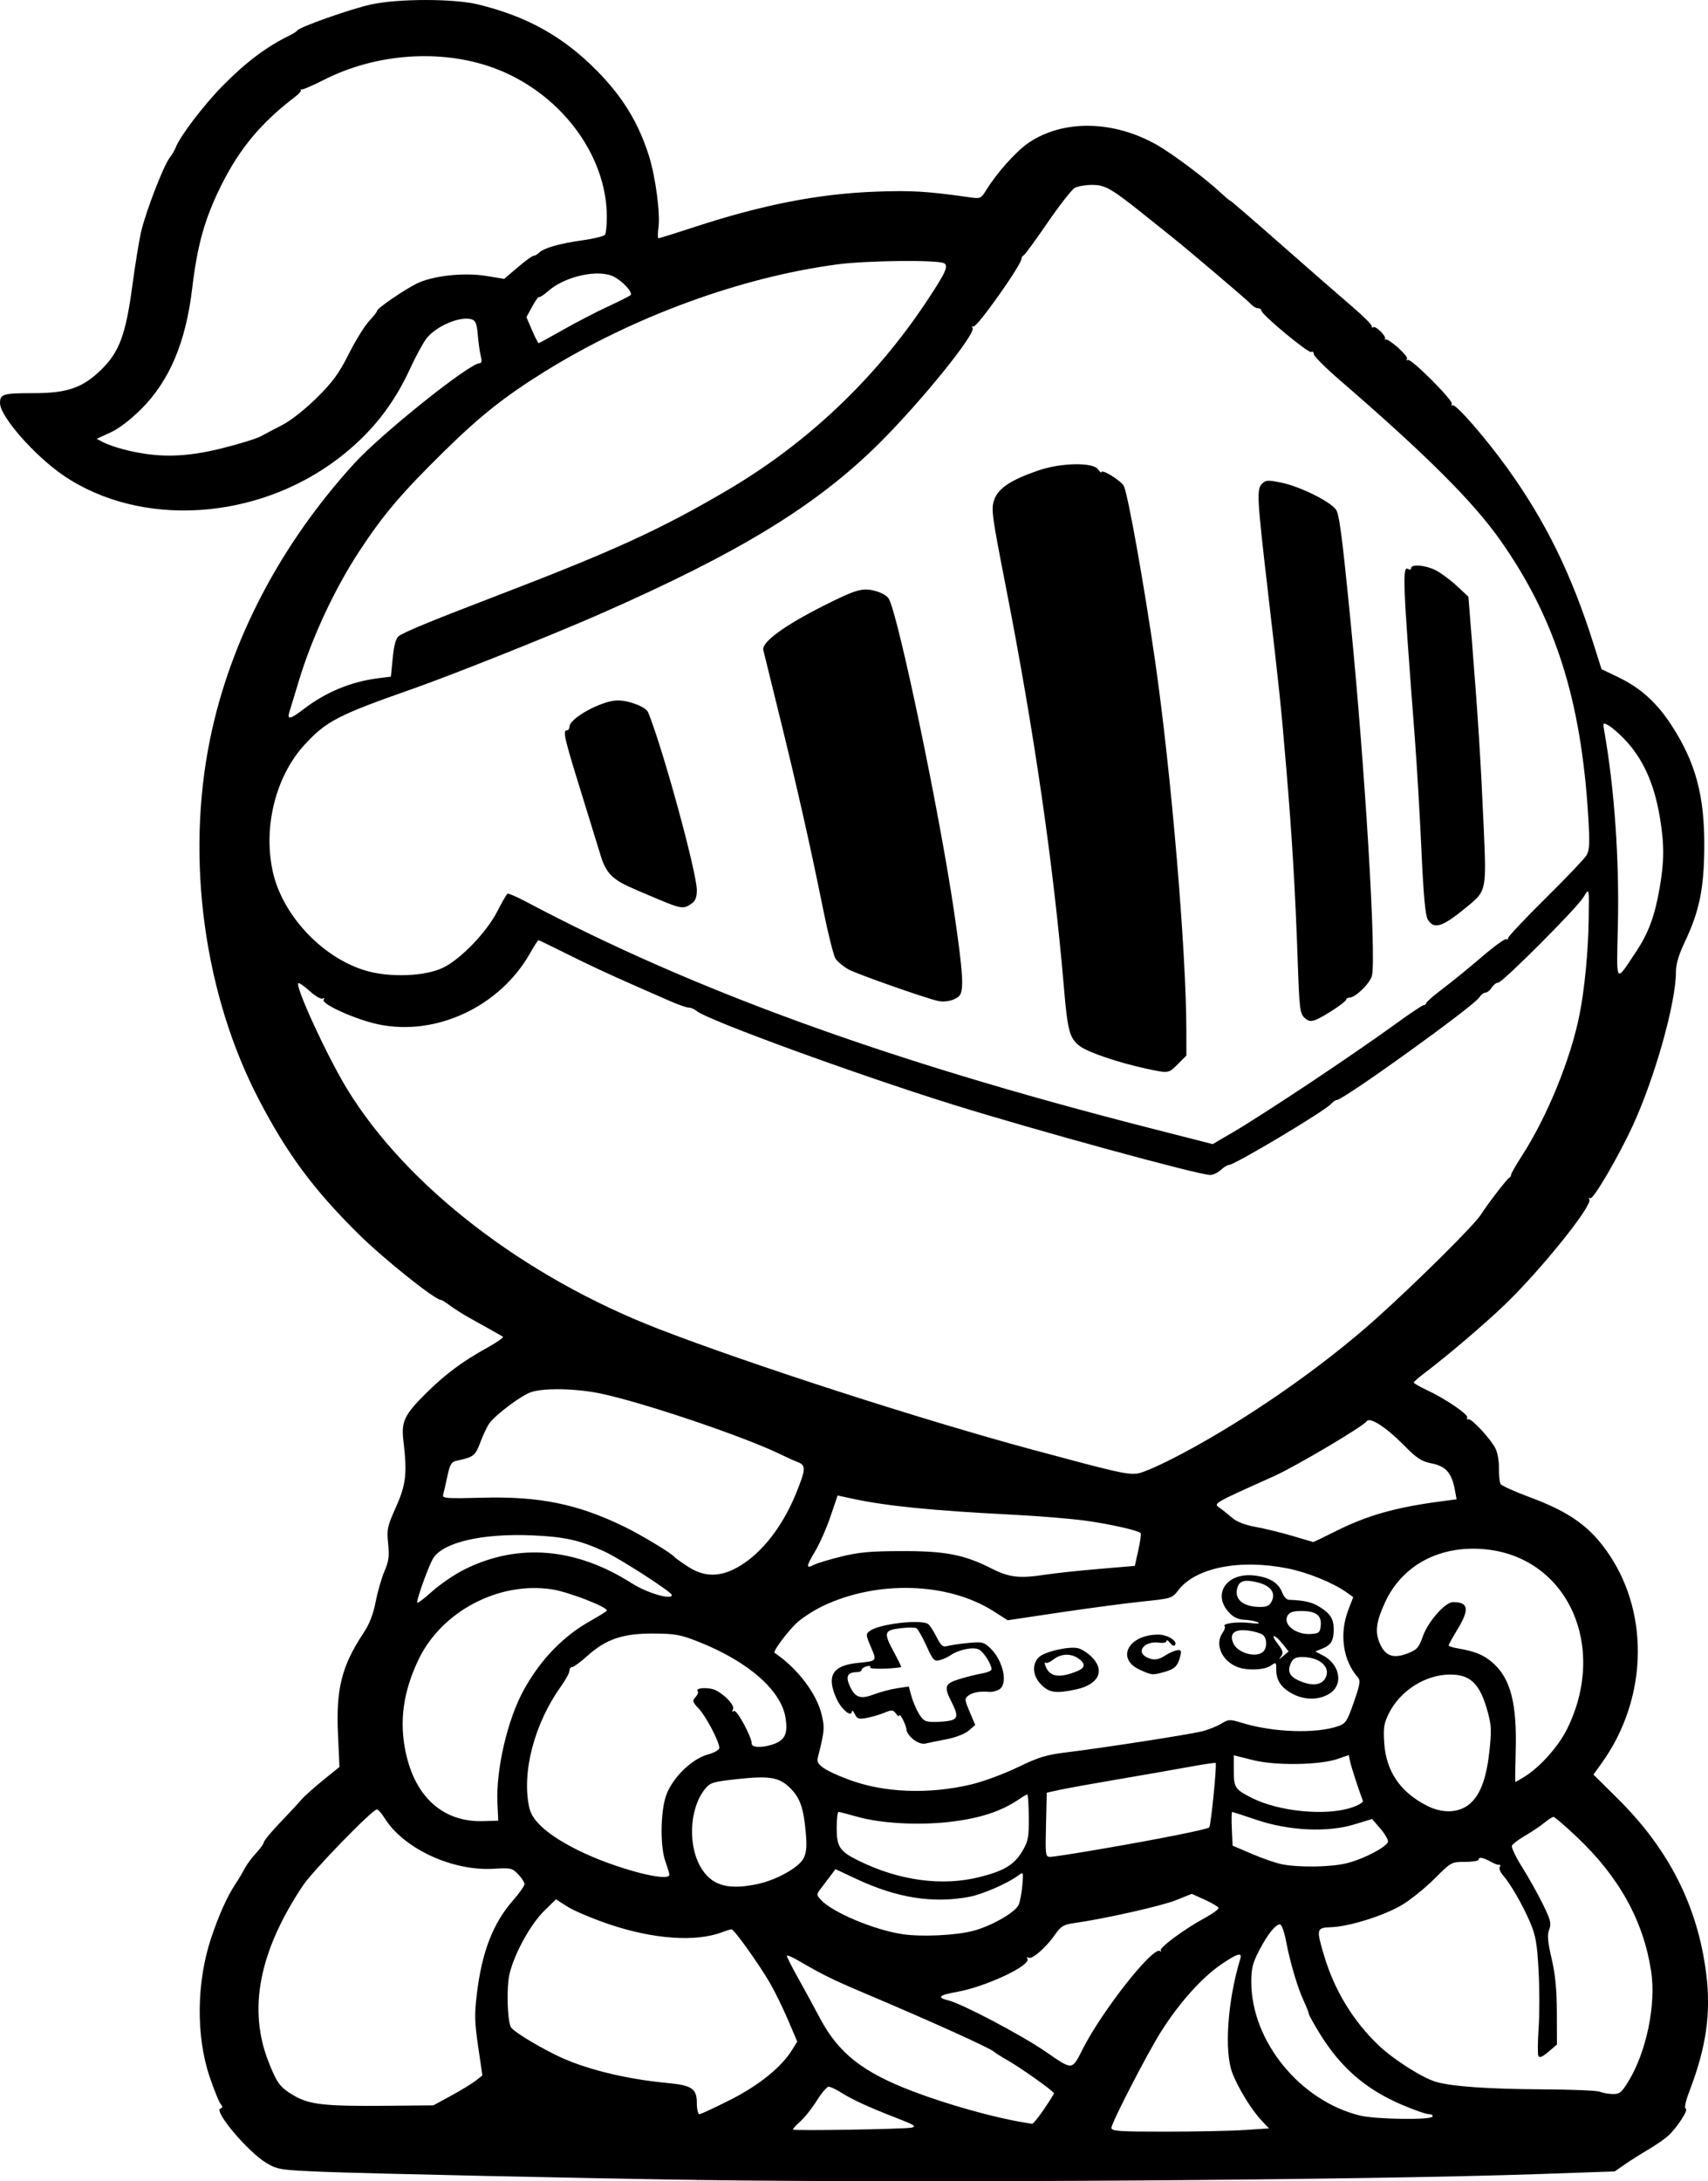 <?xml version="1.0" encoding="UTF-8" standalone="no"?>
<!-- Created with Inkscape (http://www.inkscape.org/) -->

<svg
   width="180.936mm"
   height="231.04mm"
   viewBox="0 0 180.936 231.04"
   version="1.1"
   id="svg5"
   xml:space="preserve"
   xmlns="http://www.w3.org/2000/svg"
   xmlns:svg="http://www.w3.org/2000/svg"><defs
     id="defs2" /><g
     id="layer1"
     transform="translate(-82.434,77.856)"><path
       style="fill:#000000;stroke-width:0.265"
       d="m 156.253,153.051 c -10.551,-0.144 -35.18,-0.679 -39.551,-0.86 -4.571,-0.189 -4.844,-0.231 -6.03,-0.926 -1.926,-1.129 -5.643,-5.523 -4.886,-5.777 0.256,-0.086 0.259,-0.195 0.011,-0.495 -0.174,-0.212 -0.697,-1.511 -1.162,-2.887 -1.454,-4.308 -1.386,-10.054 0.174,-14.701 0.809,-2.409 1.705,-4.406 2.541,-5.661 0.339,-0.509 0.795,-1.272 1.013,-1.696 0.218,-0.423 0.748,-1.138 1.176,-1.587 0.429,-0.45 0.807,-0.978 0.84,-1.173 0.034,-0.195 0.823,-1.148 1.754,-2.117 0.931,-0.969 1.922,-2.037 2.203,-2.374 0.28,-0.337 1.308,-1.261 2.284,-2.052 l 1.774,-1.44 -0.159,-3.519 c -0.215,-4.753 0.405,-7.198 2.704,-10.662 0.633,-0.954 1.035,-1.987 1.293,-3.323 0.206,-1.066 0.624,-2.518 0.93,-3.227 0.453,-1.05 0.525,-1.592 0.388,-2.928 -0.155,-1.511 -0.089,-1.815 0.831,-3.871 1.069,-2.389 1.201,-3.564 0.787,-7.018 -0.243,-2.03 0.104,-2.762 2.387,-5.022 2.047,-2.027 3.882,-3.397 6.432,-4.802 1.069,-0.589 1.843,-1.131 1.72,-1.205 -0.326,-0.196 -2.161,-1.226 -3.53,-1.983 -0.655,-0.362 -1.57,-0.94 -2.033,-1.286 -0.463,-0.345 -0.917,-0.628 -1.009,-0.628 -0.634,0 -6.112,-4.384 -8.759,-7.01 -4.749,-4.711 -7.496,-8.418 -10.493,-14.156 -5.834,-11.172 -7.787,-25.51 -5.204,-38.195 2.133,-10.475 7.444,-20.635 15.279,-29.229 2.894,-3.174 12.216,-10.629 13.291,-10.629 0.211,0 0.25,-0.237 0.121,-0.728 -0.105,-0.4 -0.249,-1.407 -0.318,-2.238 -0.1,-1.196 -0.234,-1.545 -0.639,-1.673 -1.221,-0.388 -3.812,0.717 -4.826,2.057 -0.359,0.474 -1.137,1.915 -1.729,3.202 -1.785,3.878 -4.184,6.877 -7.571,9.465 -8.654,6.613 -20.989,7.373 -29.15,1.796 -3.059,-2.09 -6.701,-6.247 -6.701,-7.648 0,-0.966 0.309,-1.058 3.584,-1.058 3.546,0 5.172,-0.565 7.132,-2.478 1.919,-1.874 2.61,-3.731 3.295,-8.867 0.296,-2.219 0.719,-4.812 0.939,-5.762 0.488,-2.103 2.361,-6.963 3.01,-7.809 0.26,-0.339 0.548,-0.824 0.641,-1.078 0.429,-1.174 2.976,-4.526 4.998,-6.575 2.476,-2.51 4.611,-4.113 7.094,-5.328 0.364,-0.178 0.728,-0.415 0.808,-0.526 0.274,-0.378 5.664,-2.277 7.791,-2.745 2.873,-0.633 8.804,-0.632 11.377,7.93e-4 5.197,1.278 8.991,3.398 12.568,7.021 2.716,2.751 4.402,5.51 5.506,9.012 0.694,2.201 1.214,6.1 1.011,7.582 -0.087,0.632 -0.085,1.149 0.003,1.149 0.088,0 1.783,-0.531 3.765,-1.179 7.314,-2.392 13.229,-3.544 19.347,-3.765 3.697,-0.134 5.424,-0.029 9.815,0.598 1.191,0.17 1.229,0.153 1.837,-0.83 1.086,-1.758 3.12,-4.028 4.393,-4.904 3.643,-2.507 8.992,-2.44 13.609,0.17 1.652,0.934 5.182,3.579 6.82,5.111 0.488,0.457 0.938,0.83 1,0.83 0.062,0 2.51,2.113 5.442,4.696 2.931,2.583 6.291,5.517 7.467,6.519 1.175,1.002 2.104,1.934 2.064,2.07 -0.04,0.136 0.032,0.183 0.16,0.104 0.278,-0.172 1.432,0.992 1.238,1.249 -0.074,0.098 -0.06,0.124 0.032,0.057 0.281,-0.206 2.485,1.751 2.304,2.045 -0.094,0.152 -0.054,0.204 0.088,0.116 0.336,-0.208 4.932,4.406 4.66,4.678 -0.114,0.114 -0.074,0.167 0.089,0.119 0.369,-0.11 3.451,3.425 5.71,6.55 4.097,5.667 6.859,11.288 9.222,18.762 l 0.836,2.646 1.782,0.855 c 2.335,1.121 4.053,2.666 5.603,5.04 2.586,3.962 3.545,7.53 3.5,13.022 -0.036,4.38 -0.524,6.729 -2.081,10.015 -0.63,1.329 -0.922,2.325 -0.922,3.142 0,3.241 -2.207,11.117 -4.543,16.212 -1.517,3.307 -4.227,7.944 -4.533,7.755 -0.146,-0.09 -0.188,-0.039 -0.093,0.115 0.381,0.616 -5.11,7.455 -8.96,11.16 -2.074,1.996 -6.162,5.482 -8.402,7.164 -0.678,0.509 -1.237,0.995 -1.241,1.079 -0.005,0.084 0.614,0.441 1.375,0.794 1.938,0.898 4.471,2.622 4.287,2.919 -0.084,0.137 -0.03,0.216 0.12,0.176 0.346,-0.092 2.326,2.038 2.866,3.082 0.225,0.434 0.394,1.384 0.378,2.123 -0.015,0.735 0.064,1.483 0.177,1.662 0.112,0.178 1.502,0.806 3.088,1.394 4.322,1.603 6.491,3.184 8.475,6.175 4.247,6.404 3.91,15.321 -0.828,21.944 l -0.903,1.262 2.597,2.574 c 5.419,5.37 8.458,11.395 9.349,18.533 0.518,4.152 0.01,7.736 -1.75,12.345 -0.44,1.153 -0.599,1.881 -0.422,1.94 0.317,0.106 -0.903,1.985 -1.868,2.877 -0.343,0.317 -1.293,0.972 -2.112,1.455 -0.819,0.483 -1.95,1.2 -2.514,1.593 l -1.025,0.714 -8.07,0.282 c -18.119,0.634 -64.606,0.96 -89.165,0.625 z m 22.754,-5.544 c 0.546,-0.121 0.269,-0.298 -1.587,-1.014 -2.897,-1.118 -4.65,-1.922 -5.882,-2.697 -0.543,-0.342 -1.138,-0.62 -1.323,-0.618 -0.185,0.002 -0.753,0.669 -1.262,1.483 -0.509,0.814 -1.304,1.813 -1.767,2.221 -0.462,0.407 -0.799,0.783 -0.747,0.835 0.148,0.148 11.832,-0.046 12.568,-0.209 z m 35.268,0.256 2.592,-0.172 -0.778,-0.819 c -1.061,-1.116 -2.498,-3.452 -3.108,-5.053 -0.88,-2.309 -0.507,-7.654 0.846,-12.105 0.216,-0.71 -0.311,-0.559 -1.96,0.56 -2.102,1.427 -4.487,4.083 -6.44,7.17 -1.445,2.283 -5.253,9.666 -5.253,10.182 0,0.358 0.734,0.41 5.755,0.409 3.165,-7.9e-4 6.921,-0.079 8.347,-0.173 z m -21.255,-2.192 c 0.588,-0.865 1.068,-1.629 1.068,-1.699 0,-0.197 -3.43,-2.637 -4.895,-3.481 -0.728,-0.419 -1.382,-0.83 -1.455,-0.913 -0.307,-0.349 -6.625,-3.207 -13.749,-6.22 -3.374,-1.427 -4.443,-1.955 -7.086,-3.499 -0.618,-0.361 -1.12,-0.556 -1.114,-0.433 0.006,0.123 0.542,1.176 1.191,2.34 0.649,1.164 1.686,3.069 2.305,4.233 1.985,3.738 4.516,5.733 9.855,7.769 3.674,1.401 8.635,2.79 11.774,3.297 0.364,0.059 0.746,0.123 0.85,0.143 0.104,0.02 0.669,-0.672 1.257,-1.537 z m 41.153,0.779 c 0.09,-0.146 -0.08,-0.265 -0.377,-0.265 -0.297,0 -1.617,-0.464 -2.933,-1.031 -3.776,-1.628 -6.411,-3.92 -8.614,-7.492 -0.645,-1.047 -1.173,-1.999 -1.173,-2.117 0,-0.117 -0.235,-0.718 -0.522,-1.335 -0.668,-1.435 -1.449,-4.069 -1.882,-6.347 -0.187,-0.982 -0.475,-1.786 -0.642,-1.786 -0.477,0 -1.317,1.055 -2.214,2.778 -0.678,1.304 -0.826,1.897 -0.826,3.318 -0.002,6.26 5.146,12.594 11.509,14.158 1.625,0.399 7.444,0.49 7.673,0.119 z m -74.411,-1.766 c 3.063,-1.546 5.445,-3.466 6.58,-5.303 l 0.548,-0.887 -0.985,-2.306 c -0.542,-1.268 -1.399,-3.02 -1.906,-3.893 -1.161,-2.003 -3.797,-5.689 -4.068,-5.689 -0.113,0 -0.54,0.129 -0.95,0.286 -2.818,1.083 -7.296,0.773 -12.055,-0.835 -1.71,-0.578 -3.669,-1.406 -4.354,-1.84 l -1.246,-0.79 -1.267,1.248 c -1.443,1.421 -3.161,4.556 -3.652,6.664 -0.317,1.36 -0.245,4.684 0.121,5.585 0.165,0.407 2.421,1.818 4.778,2.99 2.917,1.449 7.302,2.546 11.904,2.977 2.515,0.236 3.043,0.602 3.043,2.109 0,0.651 0.121,1.185 0.268,1.185 0.147,0 1.606,-0.675 3.241,-1.501 z m -29.507,-0.476 c 1.054,-0.574 2.223,-1.288 2.598,-1.587 l 0.682,-0.544 -0.447,-3.04 c -0.38,-2.585 -0.4,-3.426 -0.135,-5.624 0.535,-4.435 1.712,-7.463 3.845,-9.893 0.659,-0.751 1.198,-1.518 1.198,-1.705 0,-0.187 -0.302,-0.655 -0.672,-1.041 -0.632,-0.659 -0.787,-0.695 -2.58,-0.584 -4.387,0.271 -9.576,-2.14 -11.579,-5.381 -0.307,-0.497 -0.671,-0.903 -0.808,-0.903 -0.481,0 -6.79,6.495 -7.84,8.071 -4.628,6.944 -5.828,13.071 -3.649,18.63 0.905,2.311 1.232,2.746 2.704,3.609 1.629,0.955 3.297,1.14 9.74,1.081 l 5.027,-0.046 z m 124.671,-1.478 c 1.916,-3.114 2.96,-8.152 2.42,-11.681 -0.816,-5.339 -3.378,-9.975 -7.854,-14.212 -1.242,-1.176 -2.36,-2.138 -2.485,-2.138 -0.125,0 -0.563,0.279 -0.975,0.619 -0.411,0.341 -1.324,0.953 -2.028,1.362 -0.704,0.408 -1.337,0.892 -1.408,1.076 -0.07,0.183 0.421,1.208 1.092,2.276 0.671,1.069 1.652,2.821 2.181,3.895 0.831,1.689 0.923,2.053 0.677,2.702 -0.221,0.586 -0.165,1.259 0.258,3.075 0.391,1.679 0.544,3.266 0.552,5.714 l 0.011,3.39 -0.902,0.77 c -0.625,0.534 -0.952,0.671 -1.063,0.447 -0.088,-0.178 -0.078,-1.499 0.024,-2.935 0.101,-1.437 0.099,-4.175 -0.004,-6.085 -0.158,-2.907 -0.304,-3.744 -0.895,-5.132 -0.786,-1.845 -2.1,-4.124 -2.884,-5.003 -0.282,-0.317 -0.433,-0.707 -0.334,-0.866 0.099,-0.16 0.082,-0.262 -0.038,-0.228 -0.12,0.035 -0.516,-0.106 -0.88,-0.311 -0.824,-0.466 -1.323,-0.558 -1.323,-0.244 0,0.133 -0.651,0.241 -1.446,0.241 -1.434,0 -1.461,0.015 -3.255,1.809 -0.995,0.995 -2.561,2.25 -3.481,2.789 -1.922,1.126 -5.534,2.252 -7.444,2.32 -1.556,0.055 -1.584,0.164 -0.752,2.977 1.093,3.696 3.106,7.003 5.827,9.574 1.584,1.496 4.601,3.41 6.039,3.831 1.674,0.49 5.582,0.764 11.258,0.791 3.056,0.014 5.794,0.128 6.085,0.253 0.291,0.125 0.906,0.236 1.366,0.246 0.729,0.016 0.944,-0.155 1.661,-1.32 z m -57.737,-3.556 c 2.057,-4.011 7.34,-10.712 8.103,-10.276 0.168,0.096 0.217,0.077 0.11,-0.041 -0.235,-0.259 2.456,-2.257 4.629,-3.437 0.86,-0.467 1.529,-0.957 1.486,-1.088 -0.043,-0.131 -0.697,-0.519 -1.454,-0.862 l -1.377,-0.623 -1.705,0.682 c -1.528,0.611 -7.568,1.965 -10.826,2.427 -1.056,0.15 -1.347,0.33 -1.962,1.217 -0.946,1.365 -2.443,2.666 -2.808,2.44 -0.164,-0.101 -0.215,-0.058 -0.117,0.1 0.433,0.701 -4.373,2.967 -7.465,3.52 -1.922,0.344 -2.167,0.59 -0.896,0.903 1.457,0.359 7.672,3.632 10.255,5.401 2.983,2.042 2.786,2.06 4.028,-0.363 z m -11.656,-12.411 c 1.986,-0.525 4.516,-1.989 4.828,-2.792 0.143,-0.369 0.313,-1.302 0.377,-2.074 0.116,-1.394 0.113,-1.4 -0.45,-0.983 -1.124,0.831 -3.773,1.983 -5.168,2.248 -3.831,0.727 -7.658,0.124 -11.935,-1.879 l -2.249,-1.053 -0.452,0.609 c -0.249,0.335 -0.709,0.942 -1.023,1.349 -0.558,0.723 -0.56,0.752 -0.078,1.284 1.191,1.316 5.601,3.179 8.619,3.642 2.026,0.31 5.675,0.141 7.53,-0.35 z m -22.878,-4.948 c 2.002,-0.419 4.391,-1.745 4.893,-2.716 0.316,-0.612 0.376,-1.241 0.251,-2.666 -0.233,-2.662 -0.601,-3.734 -1.635,-4.768 -1.175,-1.175 -2.19,-1.349 -5.652,-0.971 -2.54,0.277 -2.839,0.369 -3.38,1.031 -1.738,2.13 -1.867,6.295 -0.267,8.624 1.142,1.663 2.82,2.088 5.789,1.466 z m 23.614,-0.762 c 2.588,-0.662 3.631,-1.305 4.488,-2.767 0.599,-1.022 0.676,-1.439 0.659,-3.562 -0.01,-1.323 -0.08,-2.405 -0.155,-2.405 -0.075,0 -0.452,0.217 -0.838,0.482 -1.927,1.323 -4.24,2.074 -7.509,2.439 -3.283,0.367 -7.228,0.137 -9.675,-0.562 -0.975,-0.279 -1.863,-0.507 -1.973,-0.507 -0.11,0 -0.199,0.761 -0.199,1.69 0,2.01 0.315,2.485 2.299,3.464 4.331,2.138 8.903,2.75 12.902,1.728 z m -32.928,-0.235 c 0,-0.127 -0.188,-0.752 -0.417,-1.389 -0.56,-1.554 -0.534,-5.178 0.051,-6.938 0.612,-1.843 2.686,-3.911 4.401,-4.389 0.752,-0.21 1.257,-0.503 1.257,-0.73 0,-0.649 -1.419,-3.347 -2.186,-4.157 -0.659,-0.696 -0.691,-0.815 -0.33,-1.214 0.22,-0.243 0.326,-0.516 0.236,-0.606 -0.383,-0.383 1.217,-0.47 1.92,-0.104 1.074,0.559 2.043,1.662 1.801,2.052 -0.129,0.209 -0.091,0.257 0.108,0.134 0.301,-0.186 1.889,2.74 1.89,3.482 2.7e-4,0.446 1.384,0.423 2.497,-0.042 1.049,-0.438 1.323,-1.11 1.089,-2.669 -0.44,-2.933 -3.95,-6.012 -9.241,-8.107 -1.903,-0.753 -2.454,-0.853 -4.796,-0.863 -3.218,-0.014 -4.99,0.588 -6.971,2.369 -0.72,0.647 -1.44,1.176 -1.6,1.176 -0.161,0 -0.292,0.178 -0.292,0.396 0,0.218 -0.405,0.962 -0.9,1.654 -2.841,3.971 -4.193,9.189 -3.343,12.899 0.324,1.415 2.079,2.93 5.169,4.464 3.798,1.885 9.657,3.451 9.657,2.581 z m 71.845,-1.237 c 1.817,-0.472 4.195,-1.731 4.283,-2.267 0.033,-0.201 -0.332,-0.822 -0.812,-1.38 l -0.872,-1.014 -1.908,0.58 c -2.838,0.862 -6.904,0.669 -10.327,-0.489 -1.365,-0.462 -2.532,-0.84 -2.592,-0.84 -0.06,0 -0.074,0.803 -0.031,1.784 l 0.078,1.784 2.043,0.875 c 1.124,0.481 2.553,0.975 3.175,1.098 1.876,0.37 5.288,0.307 6.963,-0.129 z m -26.337,-1.445 c 6.405,-1.101 11.476,-2.112 11.684,-2.329 0.181,-0.189 0.826,-6.678 0.679,-6.825 -0.046,-0.046 -1.388,0.156 -2.982,0.448 -1.594,0.292 -4.982,0.884 -7.529,1.315 -2.547,0.431 -5.249,0.919 -6.005,1.085 l -1.375,0.301 -0.08,3.401 c -0.077,3.252 -0.057,3.401 0.449,3.4 0.291,-5.3e-4 2.613,-0.359 5.159,-0.797 z m -63.719,-4.892 c -0.168,-3.576 1.069,-8.885 2.797,-12.008 1.786,-3.227 4.167,-5.688 7.082,-7.318 0.944,-0.528 1.717,-1.015 1.717,-1.083 0,-0.398 -4.109,-1.981 -5.821,-2.242 -5.647,-0.861 -11.717,2.346 -14.153,7.476 -1.613,3.396 -2.037,6.498 -1.34,9.789 1.012,4.774 3.992,7.417 8.217,7.287 l 1.587,-0.049 z m 90.423,0.485 c 0.751,-0.242 1.316,-0.57 1.257,-0.728 -0.474,-1.262 -1.229,-3.589 -1.35,-4.159 l -0.148,-0.698 -1.127,0.397 c -1.905,0.671 -6.595,0.746 -8.998,0.144 l -2.051,-0.514 v 1.635 c 0,1.785 0.129,1.98 1.902,2.877 2.848,1.441 7.774,1.93 10.514,1.045 z m 12.417,-0.285 c 1.195,-0.892 1.902,-2.662 2.225,-5.57 0.257,-2.313 0.235,-2.865 -0.169,-4.329 -0.812,-2.943 -1.807,-3.927 -3.968,-3.927 -2.603,0 -5.287,1.695 -6.486,4.096 -0.533,1.068 -0.608,1.532 -0.502,3.142 0.197,3.018 1.703,5.226 4.547,6.667 1.574,0.797 3.22,0.767 4.353,-0.079 z m -52.615,-2.195 c 1.237,-0.294 3.44,-1.11 4.895,-1.812 2.262,-1.092 3.03,-1.323 5.292,-1.595 3.518,-0.422 12.659,-1.838 14.155,-2.192 0.655,-0.155 1.585,-0.518 2.066,-0.807 0.834,-0.5 0.94,-0.505 2.249,-0.103 3.289,1.01 7.84,1.164 10.187,0.344 0.791,-0.277 0.951,-0.522 1.652,-2.537 0.665,-1.913 0.724,-2.289 0.411,-2.646 -1.566,-1.787 -1.963,-4.589 -1.007,-7.096 l 0.53,-1.389 -0.751,-0.535 c -1.376,-0.98 -4.069,-2.074 -6.132,-2.492 -5.127,-1.038 -9.816,-0.106 -11.665,2.318 -0.635,0.832 -0.719,0.859 -3.791,1.176 -1.728,0.179 -5.645,0.698 -8.704,1.154 l -5.562,0.83 -1.479,-0.946 c -4.808,-3.076 -12.301,-3.317 -18.065,-0.581 -1.037,0.492 -2.344,1.349 -2.904,1.904 -1.035,1.024 -2.442,2.946 -2.25,3.074 2.44,1.628 4.508,4.364 5.016,6.637 0.305,1.363 0.276,1.657 -0.452,4.554 -0.164,0.65 0.74,1.269 3.233,2.215 3.742,1.419 8.518,1.611 13.077,0.526 z m -6.163,-4.756 c -0.394,-0.31 -0.72,-0.763 -0.726,-1.007 -0.01,-0.472 -0.759,-1.939 -0.775,-1.518 -0.005,0.137 -0.161,0.042 -0.345,-0.21 -0.303,-0.415 -0.426,-0.423 -1.257,-0.084 -0.506,0.206 -1.348,0.452 -1.871,0.545 -0.815,0.146 -0.991,0.085 -1.239,-0.429 -0.159,-0.33 -0.297,-0.446 -0.307,-0.259 -0.035,0.672 -1.109,-0.224 -1.622,-1.354 -1.091,-2.404 -0.443,-3.514 2.211,-3.785 2.11,-0.216 2.073,-0.172 1.43,-1.693 -0.557,-1.317 -0.559,-1.373 -0.087,-1.719 0.996,-0.728 5.359,-1.236 6.149,-0.715 0.162,0.107 0.558,0.712 0.879,1.345 0.486,0.959 0.679,1.123 1.16,0.988 0.317,-0.09 1.298,-0.235 2.18,-0.324 1.458,-0.147 1.668,-0.102 2.313,0.496 1.429,1.324 1.989,3.896 0.968,4.443 -0.297,0.159 -0.743,0.268 -0.992,0.243 -0.958,-0.096 -1.794,0.046 -2.233,0.38 -0.431,0.327 -0.423,0.429 0.129,1.737 l 0.587,1.389 -0.692,0.595 c -0.406,0.349 -1.389,0.729 -2.378,0.92 -0.928,0.178 -1.93,0.382 -2.227,0.453 -0.314,0.074 -0.841,-0.108 -1.257,-0.435 z m 3.98,-2.015 c 0.733,-0.197 0.748,-0.614 0.066,-1.95 -0.838,-1.643 -0.726,-1.96 0.86,-2.44 0.764,-0.231 1.836,-0.496 2.381,-0.589 0.546,-0.093 0.992,-0.289 0.992,-0.435 0,-0.535 -0.814,-1.819 -1.327,-2.094 -0.59,-0.316 -2.136,-0.002 -3.039,0.616 -0.291,0.199 -0.808,0.432 -1.149,0.517 -0.553,0.138 -0.703,-0.027 -1.383,-1.527 -0.419,-0.925 -0.894,-1.763 -1.053,-1.862 -0.16,-0.099 -0.937,-0.099 -1.726,-2.64e-4 -1.73,0.216 -1.787,0.456 -0.622,2.608 0.448,0.826 0.775,1.509 0.728,1.516 -1.232,0.205 -3.407,0.222 -3.286,0.026 0.09,-0.146 -0.068,-0.196 -0.372,-0.117 -0.291,0.076 -0.53,0.244 -0.53,0.372 0,0.129 -0.208,0.236 -0.463,0.238 -0.976,0.009 -1.239,0.405 -0.866,1.305 0.574,1.385 1.146,1.62 2.6,1.067 0.683,-0.26 1.8,-0.556 2.481,-0.658 l 1.239,-0.186 0.279,1.02 c 0.153,0.561 0.517,1.407 0.807,1.879 0.464,0.754 0.667,0.859 1.657,0.856 0.621,-0.002 1.396,-0.075 1.724,-0.163 z m 36.415,-2.707 c -1.331,-0.621 -1.953,-1.458 -1.953,-2.624 0,-0.859 -0.016,-0.871 -0.588,-0.47 -0.665,0.465 -2.473,0.543 -3.506,0.15 -1.667,-0.634 -2.452,-2.402 -1.604,-3.613 0.213,-0.304 0.318,-0.623 0.233,-0.707 -0.297,-0.297 1.272,-0.508 2.634,-0.354 0.909,0.103 1.196,0.075 0.846,-0.081 -0.291,-0.13 -0.922,-0.245 -1.401,-0.255 -0.551,-0.012 -1.107,-0.254 -1.511,-0.657 -1.973,-1.973 -0.418,-4.388 2.596,-4.031 1.59,0.188 2.536,0.768 2.921,1.788 0.159,0.421 0.471,0.773 0.694,0.781 1.686,0.065 2.446,0.241 3.284,0.759 1.124,0.695 1.486,1.27 1.486,2.361 0,1.188 -0.262,1.651 -1.144,2.022 l -0.801,0.337 0.801,0.414 c 1.737,0.898 2.184,2.954 0.857,3.94 -1.01,0.75 -2.549,0.847 -3.845,0.242 z m 3.162,-1.641 c 0.804,-1.148 -0.394,-2.364 -2.33,-2.364 -0.744,0 -1.007,0.137 -1.239,0.645 -0.398,0.873 -0.135,1.422 0.896,1.87 1.251,0.544 2.224,0.489 2.672,-0.15 z m -4.395,-3.703 c -0.874,-1.104 -1.437,-1.207 -0.6,-0.11 0.616,0.808 0.67,1.008 0.371,1.394 -0.273,0.353 -0.222,0.343 0.234,-0.046 l 0.583,-0.497 z m -2.096,0.757 c 0.425,-0.425 0.403,-1.399 -0.04,-1.766 -0.197,-0.163 -0.886,-0.369 -1.532,-0.458 -1.472,-0.202 -2.072,0.313 -1.592,1.366 0.47,1.032 2.451,1.569 3.163,0.858 z m 6.086,-2.748 c 0.105,-1.075 -0.478,-1.531 -1.986,-1.55 -0.865,-0.011 -1.283,0.114 -1.498,0.448 -0.607,0.945 0.844,2.109 2.478,1.987 0.823,-0.061 0.935,-0.16 1.006,-0.885 z m -5.221,-2.524 c 0.494,-0.922 -0.049,-1.697 -1.431,-2.045 -1.363,-0.343 -1.937,-0.207 -2.166,0.516 -0.387,1.218 0.532,2.042 2.314,2.074 0.743,0.014 1.056,-0.12 1.284,-0.545 z m -24.38,8.785 c -0.915,-0.915 -1.028,-2.147 -0.268,-2.907 0.598,-0.598 3.221,-1.2 4.18,-0.959 0.371,0.093 1.016,0.511 1.434,0.929 1.447,1.447 0.732,2.917 -1.669,3.432 -2.122,0.455 -2.822,0.361 -3.677,-0.494 z m 3.791,-1.436 c 0.881,-0.364 0.926,-0.797 0.14,-1.348 -0.8,-0.561 -1.852,-0.517 -2.648,0.109 -0.364,0.286 -0.743,0.439 -0.843,0.339 -0.1,-0.1 -0.099,0.053 0.002,0.339 0.409,1.164 1.465,1.341 3.35,0.561 z m 6.651,-0.149 c -2.573,-1.169 -1.224,-3.727 1.965,-3.727 0.996,0 2.126,0.746 1.73,1.142 -0.095,0.095 -0.33,-0.034 -0.521,-0.286 -0.192,-0.252 -0.352,-0.331 -0.357,-0.174 -0.005,0.163 -0.336,0.237 -0.772,0.173 -1.481,-0.217 -2.501,0.912 -1.371,1.517 0.725,0.388 1.256,0.341 2.05,-0.179 0.38,-0.249 0.925,-0.488 1.211,-0.532 0.445,-0.068 0.493,0.026 0.337,0.65 -0.257,1.024 -0.586,1.345 -1.69,1.652 -1.256,0.349 -1.305,0.344 -2.581,-0.235 z m 40.661,11.382 c 1.696,-1.032 3.676,-3.239 4.614,-5.147 4.271,-8.68 0.09,-18.014 -8.501,-18.978 -4.861,-0.545 -8.976,1.597 -10.817,5.633 -0.924,2.025 -1.063,3.067 -0.567,4.255 0.576,1.379 1.424,1.709 2.921,1.138 1.05,-0.401 1.229,-0.596 1.661,-1.818 0.556,-1.569 2.371,-3.631 3.196,-3.631 1.657,0 1.777,0.749 0.464,2.91 -0.509,0.838 -0.926,1.593 -0.926,1.676 0,0.084 0.446,0.227 0.992,0.318 1.784,0.3 2.743,0.694 3.676,1.514 1.904,1.671 2.589,4.331 2.437,9.459 -0.052,1.744 -0.067,3.172 -0.034,3.172 0.033,0 0.431,-0.226 0.884,-0.501 z M 131.698,88.354 c 5.659,-2.793 11.758,-2.273 17.682,1.508 1.607,1.025 4.227,1.79 4.227,1.234 0,-0.311 -5.463,-3.839 -7.144,-4.613 -2.613,-1.203 -4.238,-1.565 -7.673,-1.708 -5.269,-0.219 -9.347,0.718 -10.45,2.401 -0.43,0.656 -1.72,4.194 -1.72,4.716 0,0.144 0.708,-0.379 1.572,-1.161 0.865,-0.783 2.442,-1.852 3.506,-2.377 z m 61.546,0.575 c 0.974,-0.149 3.489,-0.417 5.589,-0.596 l 3.818,-0.325 0.372,-1.675 c 0.205,-0.921 0.314,-1.732 0.244,-1.802 -0.276,-0.276 -3.095,-0.917 -5.669,-1.289 -1.489,-0.215 -5.002,-0.508 -7.805,-0.651 -8.63,-0.441 -13.399,-0.915 -17.022,-1.693 l -1.606,-0.345 -0.761,2.241 c -0.418,1.232 -1.156,2.898 -1.64,3.701 -0.941,1.563 -0.965,1.857 -0.114,1.401 0.295,-0.158 1.586,-0.548 2.867,-0.867 1.882,-0.468 3.117,-0.581 6.431,-0.588 4.649,-0.01 6.605,0.369 9.525,1.844 1.897,0.959 2.941,1.075 5.77,0.643 z m -33.111,-0.545 c 2.633,-1.275 5.082,-4.248 6.627,-8.049 1.038,-2.552 1.066,-2.981 0.212,-3.306 -0.362,-0.138 -1.165,-0.5 -1.786,-0.805 -3.809,-1.872 -14.599,-5.524 -19.123,-6.471 -2.58,-0.54 -5.992,-0.611 -7.364,-0.152 -1.02,0.341 -3.662,2.309 -4.407,3.281 -0.218,0.285 -0.648,1.18 -0.954,1.989 -0.564,1.488 -0.707,1.602 -2.508,1.996 -0.587,0.128 -0.731,0.367 -1.011,1.677 -0.18,0.84 -0.379,1.714 -0.443,1.943 -0.103,0.369 0.367,0.403 4.186,0.3 6.006,-0.162 10.07,0.668 14.985,3.06 1.824,0.888 5.028,2.82 5.325,3.212 0.073,0.096 0.718,0.557 1.434,1.025 1.577,1.029 3.121,1.125 4.827,0.3 z m 63.622,-3.964 c 3.568,-1.794 6.523,-2.627 11.7,-3.297 l 1.282,-0.166 -0.178,-0.972 c -0.331,-1.809 -0.945,-2.524 -2.424,-2.821 -1.136,-0.228 -1.585,-0.522 -3.031,-1.988 -1.839,-1.863 -3.57,-2.972 -3.887,-2.49 -0.354,0.539 -7.536,4.791 -9.847,5.83 -6.619,2.975 -6.419,2.856 -5.676,3.383 0.285,0.202 0.856,0.66 1.269,1.018 0.492,0.426 1.358,0.76 2.514,0.97 0.97,0.176 2.716,0.603 3.88,0.95 1.164,0.347 2.149,0.637 2.189,0.645 0.04,0.008 1.034,-0.47 2.21,-1.061 z m -16.006,-8.349 c 6.935,-3.692 14.78,-9.156 20.463,-14.253 4.264,-3.824 10.371,-9.88 11.074,-10.983 0.72,-1.129 2.796,-3.832 3.014,-3.925 0.114,-0.049 0.207,-0.194 0.207,-0.322 0,-0.129 0.521,-1.042 1.158,-2.028 2.665,-4.131 5.143,-10.194 6.085,-14.891 0.539,-2.684 0.929,-6.694 0.979,-10.054 0.053,-3.548 0.073,-3.462 -0.561,-2.423 -0.716,1.174 -8.571,9.038 -9.028,9.038 -0.197,0 -0.506,0.238 -0.688,0.529 -0.182,0.291 -0.479,0.529 -0.661,0.529 -0.182,0 -0.472,0.227 -0.645,0.503 -0.57,0.913 -14.41,10.874 -15.108,10.874 -0.138,0 -0.397,0.177 -0.576,0.392 -0.598,0.72 -10.246,6.487 -10.854,6.487 -0.157,0 -0.54,0.238 -0.853,0.529 -0.312,0.291 -0.814,0.529 -1.115,0.529 -1.218,0 -18.533,-4.737 -27.267,-7.46 -10.245,-3.194 -26.019,-8.954 -27.141,-9.911 -0.23,-0.196 -0.602,-0.356 -0.828,-0.356 -0.226,0 -1.109,-0.307 -1.964,-0.682 -0.854,-0.375 -2.387,-1.047 -3.405,-1.494 -3.182,-1.395 -5.202,-2.337 -7.877,-3.675 -1.422,-0.711 -2.631,-1.293 -2.687,-1.293 -0.056,0 -0.456,0.625 -0.889,1.389 -3.217,5.667 -9.979,8.825 -16.105,7.52 -2.375,-0.506 -6.031,-2.151 -5.759,-2.592 0.119,-0.193 0.08,-0.243 -0.101,-0.131 -0.162,0.1 -0.779,-0.255 -1.371,-0.79 -0.592,-0.535 -1.136,-0.913 -1.208,-0.84 -0.351,0.351 3.025,7.688 5.136,11.159 6.262,10.298 18.749,19.932 32.978,25.444 9.747,3.776 27.931,9.648 39.687,12.817 8.953,2.413 9.902,2.63 11.039,2.524 0.586,-0.055 2.557,-0.929 4.87,-2.16 z M 221.137,36.892 c 3.163,-2.102 7.125,-4.826 8.805,-6.052 1.68,-1.226 3.171,-2.23 3.312,-2.23 0.141,0 0.257,-0.092 0.257,-0.205 0,-0.113 0.804,-0.811 1.786,-1.552 0.982,-0.741 2.84,-2.255 4.129,-3.365 1.288,-1.11 2.452,-1.951 2.586,-1.868 0.134,0.083 0.211,0.043 0.171,-0.087 -0.04,-0.131 1.728,-2.015 3.929,-4.187 2.201,-2.172 4.177,-4.247 4.391,-4.61 0.319,-0.543 0.351,-1.275 0.18,-4.101 -0.753,-12.389 -3.501,-21.017 -9.332,-29.292 -2.874,-4.079 -7.884,-9.071 -17.033,-16.972 -1.492,-1.288 -2.712,-2.515 -2.712,-2.727 0,-0.212 -0.121,-0.31 -0.269,-0.218 -0.285,0.176 -5.287,-3.978 -5.287,-4.391 0,-0.133 -0.164,-0.242 -0.364,-0.242 -0.2,0 -0.519,-0.186 -0.707,-0.413 -0.272,-0.327 -6.659,-5.755 -8.45,-7.181 -0.22,-0.175 -1.466,-1.172 -2.769,-2.215 -3.625,-2.902 -4.243,-3.258 -5.658,-3.254 -0.678,0.002 -1.492,0.143 -1.808,0.314 -0.316,0.171 -1.615,1.83 -2.887,3.686 -1.272,1.856 -2.412,3.415 -2.534,3.463 -0.122,0.049 -0.222,0.2 -0.222,0.336 0,0.664 -4.778,7.403 -5.105,7.2 -0.155,-0.096 -0.187,-0.035 -0.077,0.144 0.376,0.608 -5.491,7.856 -9.902,12.234 -6.659,6.609 -14.792,11.579 -29.587,18.082 -5.115,2.249 -15.63,6.447 -19.887,7.94 -7.85,2.754 -9.114,3.409 -11.411,5.918 -3.026,3.306 -4.372,8.625 -3.372,13.33 0.985,4.635 5.185,9.16 9.805,10.563 2.562,0.778 6.368,0.637 8.284,-0.308 1.86,-0.917 4.569,-3.729 5.69,-5.909 0.509,-0.99 1.005,-1.85 1.101,-1.91 0.096,-0.061 0.984,0.319 1.974,0.844 17.66,9.369 38.329,16.876 65.85,23.917 l 6.879,1.76 2.249,-1.31 c 1.237,-0.72 4.837,-3.03 7.999,-5.132 z m -17.259,-1.55 c -2.959,-0.635 -6.183,-1.729 -7.069,-2.399 -1.056,-0.798 -1.28,-1.615 -1.657,-6.053 -1.109,-13.064 -3.132,-27.061 -6.137,-42.448 -1.533,-7.849 -1.603,-8.377 -1.252,-9.375 0.426,-1.212 1.811,-2.122 4.738,-3.112 2.351,-0.796 5.695,-0.856 6.239,-0.113 0.207,0.282 0.376,0.429 0.376,0.325 0,-0.405 2.152,0.937 2.385,1.487 0.468,1.105 2.123,10.384 3.29,18.444 1.706,11.786 3.313,30.799 3.319,39.251 l 0.002,2.606 -0.9,0.9 c -1.006,1.006 -0.956,0.999 -3.334,0.488 z m 16.738,-5.401 c -0.471,-0.439 -0.538,-0.992 -0.705,-5.869 -0.256,-7.455 -0.603,-13.314 -1.22,-20.598 -0.585,-6.904 -0.66,-7.621 -1.97,-18.918 -1.128,-9.726 -1.174,-10.592 -0.591,-11.175 0.394,-0.394 0.618,-0.405 2.098,-0.101 1.874,0.385 5.021,1.932 5.709,2.807 0.37,0.471 0.672,2.767 1.585,12.066 1.516,15.432 2.704,35.064 2.257,37.297 -0.16,0.802 -1.746,2.366 -2.399,2.366 -0.185,0 -0.337,0.091 -0.337,0.203 0,0.249 -2.379,1.826 -3.263,2.162 -0.497,0.189 -0.764,0.134 -1.165,-0.239 z m -38.831,-1.774 c -1.542,-0.369 -8.606,-2.86 -9.461,-3.337 -0.547,-0.305 -1.165,-0.815 -1.374,-1.133 -0.209,-0.319 -0.796,-2.647 -1.305,-5.175 -1.331,-6.611 -2.815,-13.186 -4.649,-20.604 -0.882,-3.565 -1.648,-6.681 -1.703,-6.925 -0.187,-0.827 2.237,-2.599 6.447,-4.714 3.415,-1.715 4.066,-1.9 5.431,-1.535 0.682,0.182 1.27,0.532 1.435,0.854 1.07,2.085 5.349,22.617 6.887,33.048 0.976,6.618 1.087,8.475 0.542,9.01 -0.465,0.456 -1.498,0.69 -2.249,0.511 z m 51.902,-8.619 c -0.261,-0.425 -0.454,-2.521 -0.674,-7.342 -0.169,-3.711 -0.481,-9.009 -0.692,-11.774 -1.312,-17.173 -1.358,-18.422 -0.663,-17.993 0.147,0.091 0.266,0.039 0.266,-0.116 0,-0.456 1.53,-0.32 2.611,0.231 0.552,0.281 1.554,1.026 2.228,1.654 l 1.225,1.142 0.4,5.027 c 0.619,7.774 0.913,12.429 1.208,19.122 0.311,7.045 0.325,6.98 -1.776,8.711 -2.598,2.141 -3.467,2.423 -4.134,1.337 z m -81.535,-2.156 c -3.704,-1.556 -4.022,-1.714 -4.824,-2.389 -0.496,-0.417 -0.943,-1.179 -1.209,-2.06 -0.232,-0.769 -1.203,-3.914 -2.156,-6.989 -1.765,-5.692 -1.937,-6.448 -1.469,-6.448 0.146,0 0.265,-0.173 0.265,-0.383 0,-0.902 3.423,-2.776 5.088,-2.786 1.238,-0.007 3.016,0.687 3.254,1.272 1.552,3.804 5.152,16.962 5.152,18.83 0,0.764 -0.152,1.135 -0.588,1.441 -0.81,0.568 -1.097,0.528 -3.513,-0.487 z m 103.594,5.568 c 1.313,-1.972 1.975,-3.753 2.49,-6.693 0.506,-2.891 0.515,-4.605 0.041,-7.501 -0.597,-3.645 -1.82,-6.33 -3.825,-8.395 -0.582,-0.6 -1.323,-1.232 -1.646,-1.405 -0.572,-0.306 -0.583,-0.286 -0.408,0.708 1.059,6.022 1.584,13.546 1.426,20.44 -0.147,6.421 -0.303,6.189 1.922,2.846 z m -141.122,-25.722 c 2.354,-1.797 5.015,-2.894 7.895,-3.255 l 1.323,-0.166 0.197,-1.984 c 0.136,-1.367 0.333,-2.085 0.634,-2.307 0.603,-0.444 3.465,-1.625 10.149,-4.187 12.621,-4.837 17.528,-7.079 24.646,-11.26 8.404,-4.936 15.581,-11.711 20.994,-19.817 2.13,-3.19 2.478,-3.928 1.993,-4.228 -0.617,-0.381 -8.181,-0.303 -11.332,0.116 -10.248,1.365 -21.658,5.552 -31.055,11.395 -4.187,2.603 -6.82,4.696 -10.644,8.46 -4.468,4.397 -6.367,6.633 -8.884,10.459 -2.656,4.037 -5.086,9.25 -6.472,13.883 -0.392,1.31 -0.817,2.709 -0.946,3.109 -0.313,0.973 7.9e-4,0.928 1.501,-0.217 z m -8.535,-27.644 c 1.76,-0.444 3.553,-1.001 3.984,-1.239 0.431,-0.237 1.468,-0.784 2.303,-1.215 0.879,-0.453 2.404,-1.66 3.617,-2.861 1.694,-1.678 2.345,-2.57 3.385,-4.637 0.708,-1.408 1.675,-2.972 2.148,-3.478 0.473,-0.505 0.86,-1.004 0.86,-1.108 0,-0.25 2.75,-2.141 4.145,-2.85 1.661,-0.844 4.989,-1.222 7.371,-0.838 l 1.947,0.314 1.433,-1.224 c 0.788,-0.673 1.545,-1.224 1.682,-1.224 0.137,0 0.388,-0.139 0.558,-0.309 0.505,-0.505 2.166,-0.985 4.559,-1.318 1.237,-0.172 2.336,-0.442 2.443,-0.6 0.107,-0.158 0.194,-1.001 0.195,-1.874 5.3e-4,-6.672 -5.054,-13.293 -12.082,-15.828 -5.522,-1.991 -12.377,-1.501 -17.845,1.275 -1.257,0.638 -2.359,1.108 -2.447,1.044 -0.089,-0.065 -0.106,-0.042 -0.038,0.05 0.068,0.092 -0.2,0.413 -0.595,0.713 -3.583,2.722 -5.873,5.457 -7.803,9.316 -1.772,3.544 -2.562,6.329 -3.113,10.97 -0.678,5.716 -2.394,9.786 -5.391,12.788 -1.149,1.151 -2.37,2.08 -3.281,2.498 l -1.451,0.665 0.724,0.38 c 0.398,0.209 1.339,0.538 2.091,0.732 3.611,0.932 6.497,0.893 10.601,-0.142 z m 35.945,-12.489 c 1.345,-0.765 3.457,-1.862 4.694,-2.439 1.237,-0.577 2.36,-1.14 2.497,-1.252 0.304,-0.249 -0.766,-1.44 -1.756,-1.955 -1.61,-0.837 -5.15,-0.072 -6.942,1.501 -0.476,0.418 -0.918,0.709 -0.982,0.645 -0.064,-0.064 -0.392,0.391 -0.73,1.01 l -0.615,1.125 0.593,1.377 c 0.326,0.758 0.638,1.377 0.695,1.377 0.056,0 1.202,-0.626 2.547,-1.39 z"
       id="path8252" /></g></svg>

